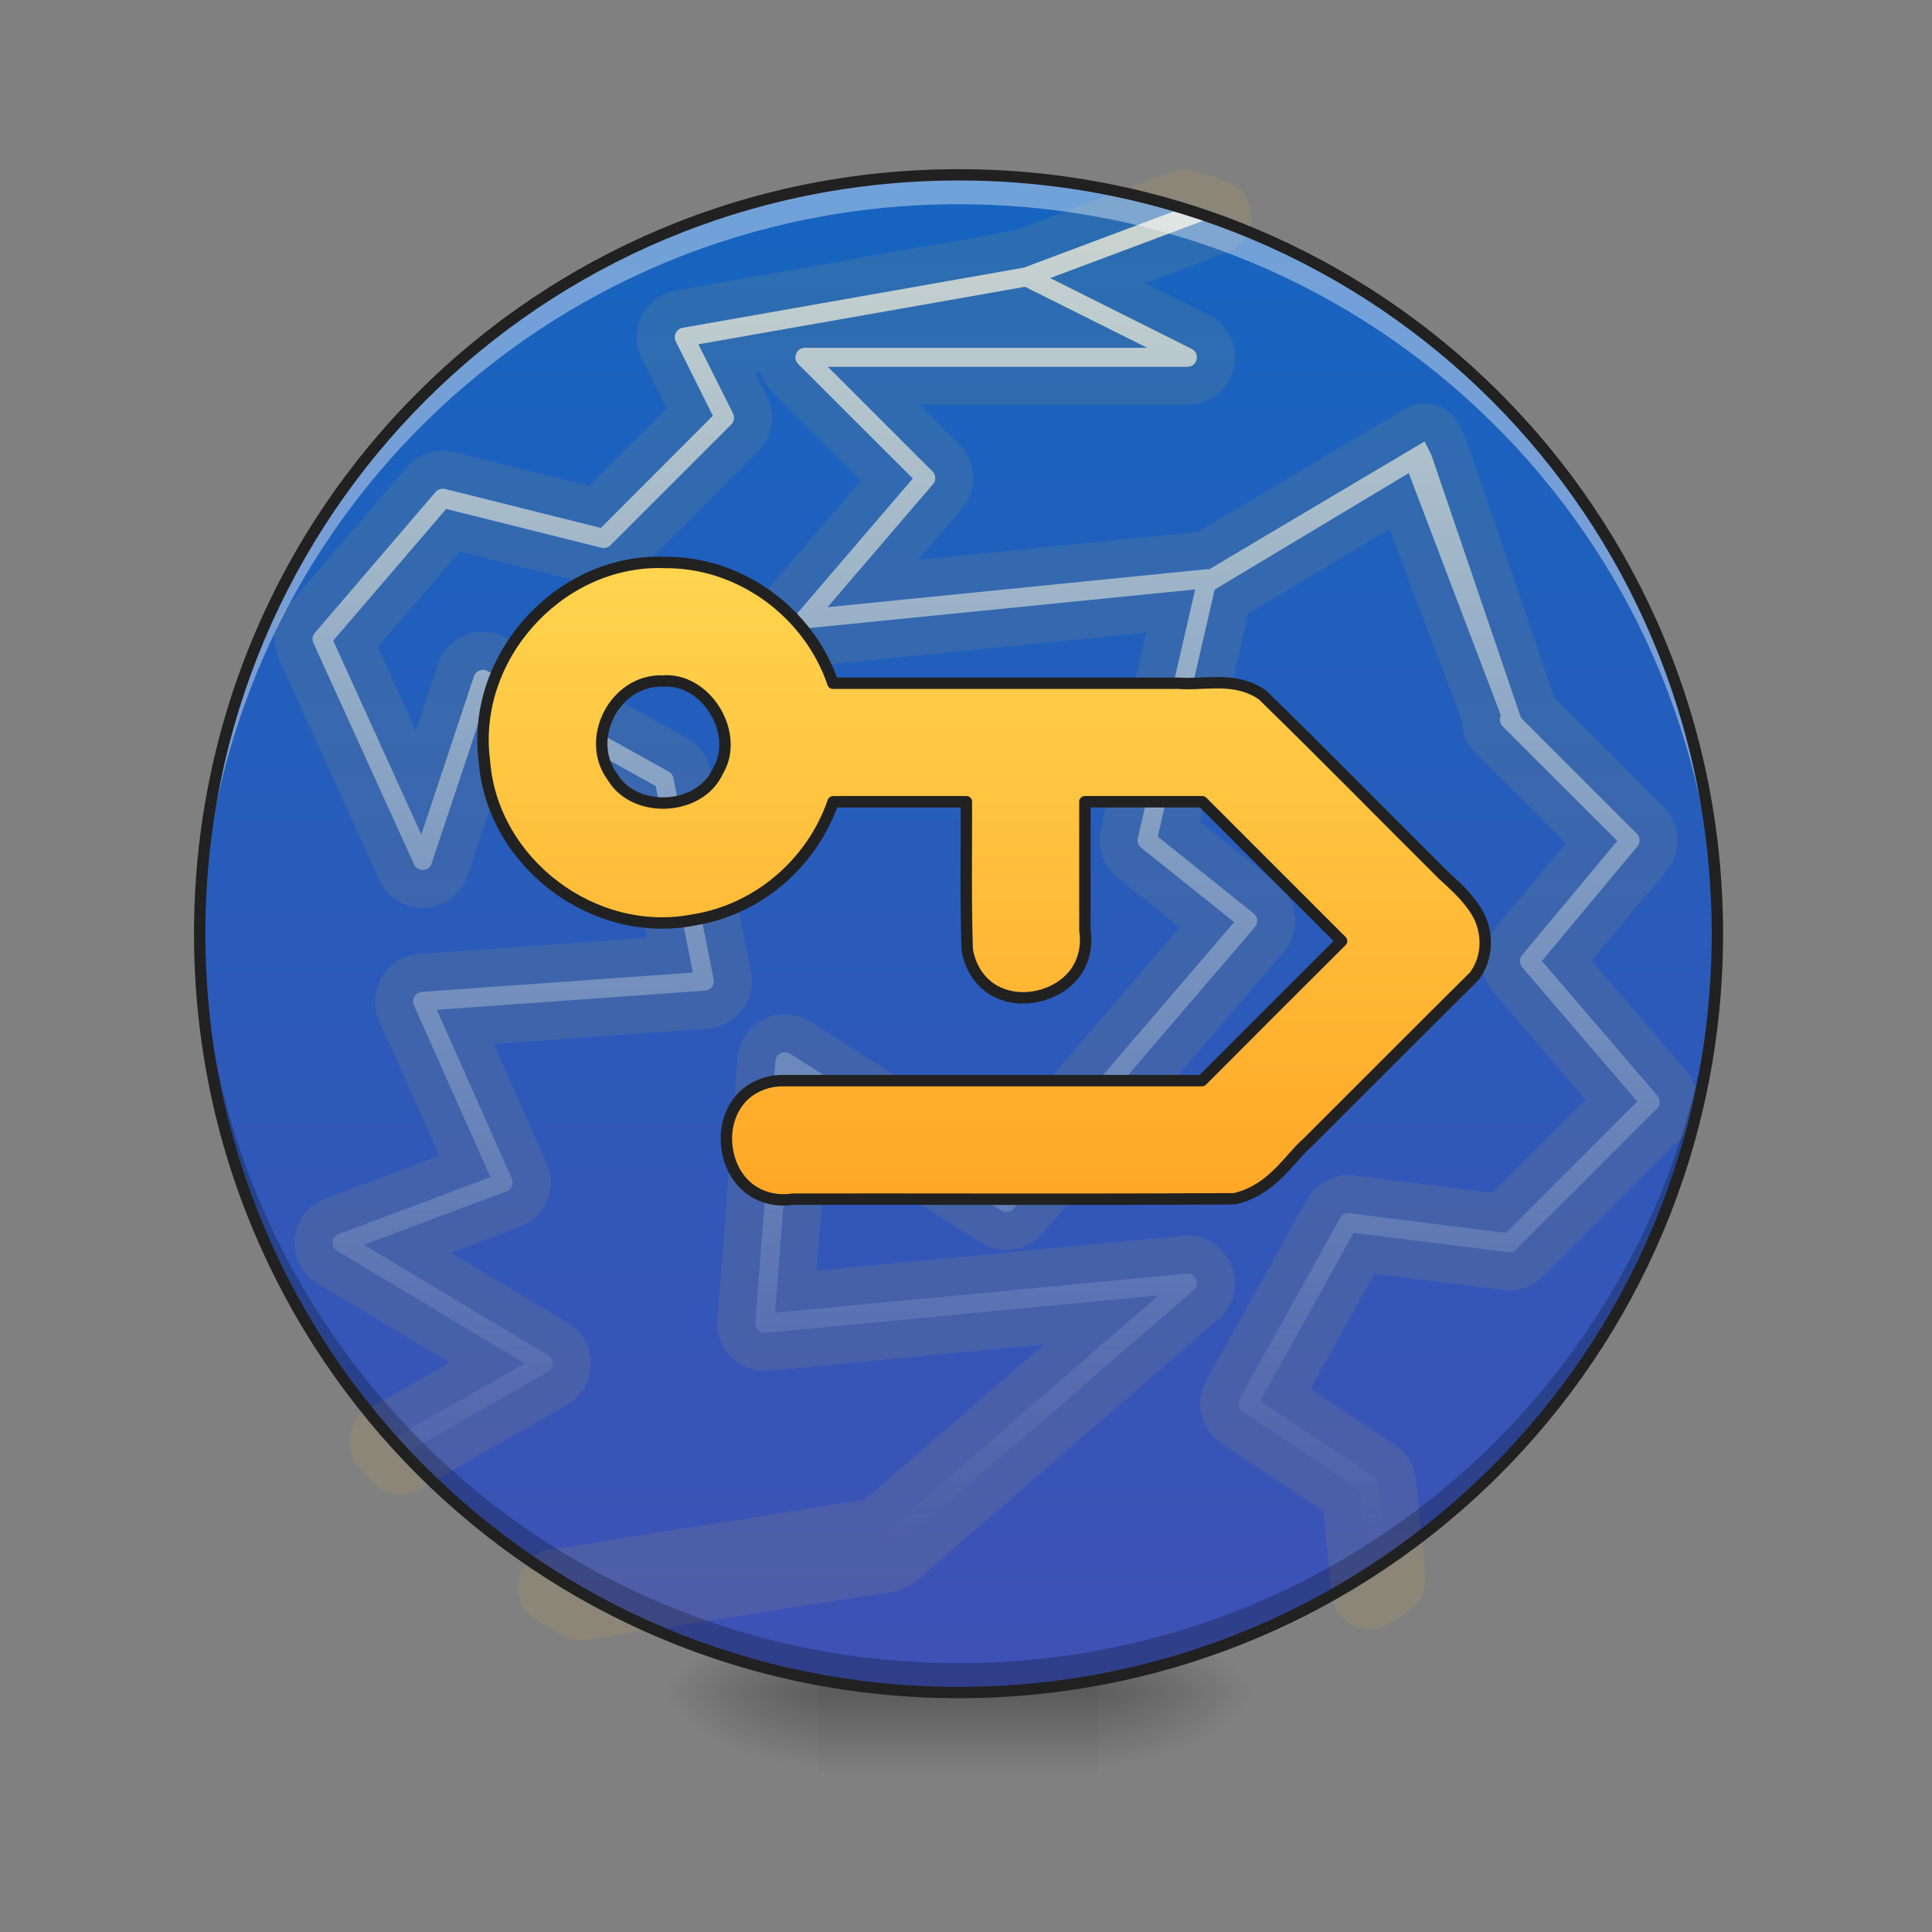 <?xml version="1.0" encoding="UTF-8"?>
<svg xmlns="http://www.w3.org/2000/svg" xmlns:xlink="http://www.w3.org/1999/xlink" width="48pt" height="48pt" viewBox="0 0 48 48" version="1.1">
<rect x="0" y="0" width="48" height="48" fill="#808080" stroke="none"/>
<defs>
<radialGradient id="radial0" gradientUnits="userSpaceOnUse" cx="450.909" cy="189.579" fx="450.909" fy="189.579" r="21.167" gradientTransform="matrix(0,-0.117,-0.211,-0,66.785,95.393)">
<stop offset="0" style="stop-color:rgb(0%,0%,0%);stop-opacity:0.314;"/>
<stop offset="0.222" style="stop-color:rgb(0%,0%,0%);stop-opacity:0.275;"/>
<stop offset="1" style="stop-color:rgb(0%,0%,0%);stop-opacity:0;"/>
</radialGradient>
<radialGradient id="radial1" gradientUnits="userSpaceOnUse" cx="450.909" cy="189.579" fx="450.909" fy="189.579" r="21.167" gradientTransform="matrix(-0,0.117,0.211,0,-19.155,-11.291)">
<stop offset="0" style="stop-color:rgb(0%,0%,0%);stop-opacity:0.314;"/>
<stop offset="0.222" style="stop-color:rgb(0%,0%,0%);stop-opacity:0.275;"/>
<stop offset="1" style="stop-color:rgb(0%,0%,0%);stop-opacity:0;"/>
</radialGradient>
<radialGradient id="radial2" gradientUnits="userSpaceOnUse" cx="450.909" cy="189.579" fx="450.909" fy="189.579" r="21.167" gradientTransform="matrix(-0,-0.117,0.211,-0,-19.155,95.393)">
<stop offset="0" style="stop-color:rgb(0%,0%,0%);stop-opacity:0.314;"/>
<stop offset="0.222" style="stop-color:rgb(0%,0%,0%);stop-opacity:0.275;"/>
<stop offset="1" style="stop-color:rgb(0%,0%,0%);stop-opacity:0;"/>
</radialGradient>
<radialGradient id="radial3" gradientUnits="userSpaceOnUse" cx="450.909" cy="189.579" fx="450.909" fy="189.579" r="21.167" gradientTransform="matrix(0,0.117,-0.211,0,66.785,-11.291)">
<stop offset="0" style="stop-color:rgb(0%,0%,0%);stop-opacity:0.314;"/>
<stop offset="0.222" style="stop-color:rgb(0%,0%,0%);stop-opacity:0.275;"/>
<stop offset="1" style="stop-color:rgb(0%,0%,0%);stop-opacity:0;"/>
</radialGradient>
<linearGradient id="linear0" gradientUnits="userSpaceOnUse" x1="255.323" y1="233.5" x2="255.323" y2="254.667" gradientTransform="matrix(0.02,0,0,0.094,18.698,20.158)">
<stop offset="0" style="stop-color:rgb(0%,0%,0%);stop-opacity:0.275;"/>
<stop offset="1" style="stop-color:rgb(0%,0%,0%);stop-opacity:0;"/>
</linearGradient>
<linearGradient id="linear1" gradientUnits="userSpaceOnUse" x1="254" y1="233.5" x2="254" y2="-168.667" gradientTransform="matrix(0.094,0,0,0.094,-0,20.158)">
<stop offset="0" style="stop-color:rgb(24.706%,31.765%,70.98%);stop-opacity:1;"/>
<stop offset="1" style="stop-color:rgb(8.235%,39.608%,75.294%);stop-opacity:1;"/>
</linearGradient>
<linearGradient id="linear2" gradientUnits="userSpaceOnUse" x1="960" y1="1535.118" x2="960" y2="175.118" gradientTransform="matrix(1,0,0,1,0,0)">
<stop offset="0" style="stop-color:rgb(81.961%,91.373%,99.216%);stop-opacity:0;"/>
<stop offset="1" style="stop-color:rgb(100%,98.039%,91.765%);stop-opacity:0.784;"/>
</linearGradient>
<linearGradient id="linear3" gradientUnits="userSpaceOnUse" x1="254" y1="101.208" x2="254" y2="-68.125" gradientTransform="matrix(3.78,0,0,3.78,0,812.598)">
<stop offset="0" style="stop-color:rgb(100%,65.49%,14.902%);stop-opacity:1;"/>
<stop offset="1" style="stop-color:rgb(100%,83.529%,30.98%);stop-opacity:1;"/>
</linearGradient>
</defs>
<g id="surface1">
<path style=" stroke:none;fill-rule:nonzero;fill:url(#radial0);" d="M 27.289 42.051 L 31.258 42.051 L 31.258 40.066 L 27.289 40.066 Z M 27.289 42.051 "/>
<path style=" stroke:none;fill-rule:nonzero;fill:url(#radial1);" d="M 20.34 42.051 L 16.371 42.051 L 16.371 44.035 L 20.34 44.035 Z M 20.34 42.051 "/>
<path style=" stroke:none;fill-rule:nonzero;fill:url(#radial2);" d="M 20.34 42.051 L 16.371 42.051 L 16.371 40.066 L 20.34 40.066 Z M 20.34 42.051 "/>
<path style=" stroke:none;fill-rule:nonzero;fill:url(#radial3);" d="M 27.289 42.051 L 31.258 42.051 L 31.258 44.035 L 27.289 44.035 Z M 27.289 42.051 "/>
<path style=" stroke:none;fill-rule:nonzero;fill:url(#linear0);" d="M 20.34 41.555 L 27.289 41.555 L 27.289 44.035 L 20.34 44.035 Z M 20.34 41.555 "/>
<path style=" stroke:none;fill-rule:nonzero;fill:url(#linear1);" d="M 23.816 4.344 C 34.227 4.344 42.668 12.785 42.668 23.199 C 42.668 33.609 34.227 42.051 23.816 42.051 C 13.402 42.051 4.961 33.609 4.961 23.199 C 4.961 12.785 13.402 4.344 23.816 4.344 Z M 23.816 4.344 "/>
<path style="fill-rule:nonzero;fill:url(#linear2);stroke-width:75.591;stroke-linecap:round;stroke-linejoin:round;stroke:rgb(100%,79.216%,15.686%);stroke-opacity:0.09;stroke-miterlimit:4;" d="M 1176.738 206.28 L 1017.541 265.959 L 678.36 325.796 C 672.062 326.898 668.755 333.669 671.589 339.338 L 708.436 413.189 L 597.108 524.674 L 442.32 485.938 C 438.856 485.151 435.077 486.253 432.872 488.93 L 312.884 628.916 C 310.364 631.751 309.892 635.687 311.466 638.994 L 411.457 858.973 C 414.921 866.846 426.259 866.217 428.935 858.186 L 485.308 688.911 L 651.591 781.185 L 688.596 966.522 L 419.33 985.733 C 412.874 986.205 408.78 992.976 411.299 998.96 L 487.355 1169.81 L 336.661 1226.34 C 329.26 1229.017 328.315 1239.094 335.086 1243.188 L 521.368 1354.989 L 384.845 1432.934 C 389.097 1437.816 393.348 1442.539 397.6 1447.421 L 544.672 1363.334 C 550.971 1359.713 551.129 1350.737 544.83 1346.958 L 361.698 1237.047 L 503.259 1183.981 C 508.455 1182.092 510.817 1176.266 508.613 1171.227 L 434.132 1003.526 L 700.721 984.473 C 706.389 984.158 710.326 978.804 709.224 973.293 L 669.227 773.312 C 668.755 770.478 667.023 768.273 664.661 766.856 L 484.521 666.865 C 479.482 664.031 472.868 666.551 470.979 672.062 L 418.7 829.37 L 331.149 636.632 L 443.422 505.778 L 597.738 544.357 C 600.888 545.145 604.352 544.2 606.714 541.838 L 726.702 421.85 C 729.537 418.858 730.324 414.606 728.434 410.827 L 694.107 342.172 L 1018.643 285.012 L 1140.049 345.636 L 799.924 345.636 C 791.578 345.636 787.326 355.872 793.31 361.855 L 907.158 475.545 L 792.838 608.918 C 787.326 615.374 792.523 625.452 800.868 624.507 L 1187.761 585.771 L 1130.758 832.991 C 1129.971 836.456 1131.231 840.235 1134.065 842.439 L 1226.497 916.448 L 998.172 1182.722 L 785.122 1047.144 C 778.981 1043.365 771.108 1047.302 770.635 1054.388 L 750.637 1314.363 C 750.165 1320.189 755.046 1325.07 760.872 1324.598 L 1151.544 1287.279 L 875.822 1526.154 L 552.231 1577.33 C 560.576 1582.526 568.922 1587.565 577.268 1592.446 L 881.491 1544.42 C 883.223 1544.105 884.797 1543.475 886.215 1542.215 L 1186.186 1282.24 C 1193.114 1276.256 1188.233 1264.919 1179.1 1265.706 L 770.32 1304.6 L 788.271 1071.551 L 994.866 1203.035 C 998.96 1205.554 1004.156 1204.767 1007.148 1201.303 L 1247.125 921.329 C 1250.589 917.235 1250.117 911.094 1245.865 907.787 L 1150.599 831.417 L 1207.129 585.928 L 1400.024 470.191 L 1491.511 710.956 C 1489.779 714.577 1490.409 718.986 1493.243 721.821 L 1607.248 835.668 L 1512.769 949.043 C 1509.777 952.665 1509.777 957.704 1512.769 961.326 L 1627.089 1094.699 L 1496.55 1225.237 L 1341.132 1205.712 C 1337.353 1205.239 1333.574 1207.129 1331.684 1210.593 L 1231.693 1390.576 C 1229.331 1394.828 1230.591 1400.181 1234.685 1403.016 L 1351.052 1480.489 L 1361.13 1581.424 C 1367.114 1577.645 1373.097 1573.866 1378.924 1569.929 L 1369.476 1474.19 C 1369.161 1471.356 1367.586 1468.836 1365.224 1467.262 L 1252.479 1392.151 L 1345.226 1225.237 L 1498.755 1244.448 C 1501.746 1244.921 1504.581 1243.818 1506.628 1241.771 L 1646.614 1101.785 C 1650.236 1098.32 1650.394 1092.652 1647.244 1089.03 L 1532.295 955.027 L 1627.246 841.18 C 1630.396 837.4 1630.081 831.889 1626.616 828.425 L 1511.509 713.318 L 1422.541 452.24 L 1415.77 438.698 L 1201.618 565.773 C 1200.988 565.773 1200.358 565.615 1199.728 565.615 C 1199.256 565.615 1198.626 565.773 1198.153 565.773 L 822.441 603.407 L 927.156 481.214 C 930.462 477.592 930.147 471.923 926.683 468.459 L 822.756 364.532 L 1180.045 364.532 C 1189.965 364.532 1193.114 351.148 1184.296 346.739 L 1043.68 276.352 L 1205.869 215.57 C 1196.264 212.263 1186.501 209.114 1176.738 206.28 Z M 1176.738 206.28 " transform="matrix(0.025,0,0,0.025,0,0)"/>
<path style=" stroke:none;fill-rule:nonzero;fill:rgb(100%,100%,100%);fill-opacity:0.392;" d="M 23.816 4.344 C 13.371 4.344 4.961 12.754 4.961 23.199 C 4.961 23.32 4.965 23.441 4.965 23.562 C 5.16 13.285 13.492 5.074 23.816 5.074 C 34.137 5.074 42.473 13.285 42.664 23.562 C 42.668 23.441 42.668 23.32 42.668 23.199 C 42.668 12.754 34.258 4.344 23.816 4.344 Z M 23.816 4.344 "/>
<path style=" stroke:none;fill-rule:nonzero;fill:rgb(0%,0%,0%);fill-opacity:0.235;" d="M 23.816 42.051 C 13.371 42.051 4.961 33.641 4.961 23.199 C 4.961 23.074 4.965 22.953 4.965 22.832 C 5.16 33.109 13.492 41.32 23.816 41.32 C 34.137 41.32 42.473 33.109 42.664 22.832 C 42.668 22.953 42.668 23.074 42.668 23.199 C 42.668 33.641 34.258 42.051 23.816 42.051 Z M 23.816 42.051 "/>
<path style=" stroke:none;fill-rule:nonzero;fill:rgb(12.941%,12.941%,12.941%);fill-opacity:1;" d="M 23.816 4.203 C 13.293 4.203 4.82 12.676 4.82 23.199 C 4.82 33.719 13.293 42.191 23.816 42.191 C 34.336 42.191 42.809 33.719 42.809 23.199 C 42.809 12.676 34.336 4.203 23.816 4.203 Z M 23.816 4.484 C 34.184 4.484 42.527 12.828 42.527 23.199 C 42.527 33.566 34.184 41.91 23.816 41.91 C 13.445 41.91 5.102 33.566 5.102 23.199 C 5.102 12.828 13.445 4.484 23.816 4.484 Z M 23.816 4.484 "/>
<path style="fill-rule:nonzero;fill:url(#linear3);stroke-width:11.339;stroke-linecap:round;stroke-linejoin:round;stroke:rgb(12.941%,12.941%,12.941%);stroke-opacity:1;stroke-miterlimit:4;" d="M 654.426 558.844 C 552.861 559.002 468.144 654.898 481.371 756.148 C 488.93 857.398 590.495 934.084 690.013 914.086 C 753.629 903.851 807.167 857.241 827.952 796.774 L 960.381 796.774 C 960.538 844.801 959.593 893.458 961.168 942.587 C 961.326 943.375 961.326 944.319 961.483 945.107 C 964.632 963.058 975.34 977.544 988.882 984.788 C 1002.424 992.031 1017.698 993.134 1031.555 989.984 C 1045.569 986.835 1058.797 979.434 1068.087 967.467 C 1076.59 956.287 1080.684 940.698 1078.165 924.636 L 1078.165 796.774 L 1194.847 796.774 C 1240.984 842.912 1287.121 889.049 1333.259 935.186 C 1286.964 981.324 1240.669 1027.618 1194.532 1073.913 L 779.453 1073.913 C 760.4 1073.441 743.551 1081.944 733.946 1094.541 C 724.183 1107.296 720.876 1122.885 722.136 1137.687 C 723.553 1152.488 729.379 1167.29 741.032 1178.155 C 752.369 1188.863 769.69 1194.532 787.799 1191.697 C 933.139 1191.54 1078.637 1192.17 1224.135 1191.382 C 1225.71 1191.382 1227.284 1191.225 1228.702 1190.91 C 1265.391 1181.462 1282.082 1150.284 1298.774 1136.112 C 1299.246 1135.797 1299.561 1135.325 1299.876 1135.01 C 1354.674 1080.369 1409.314 1025.414 1464.112 971.088 C 1465.057 970.301 1465.844 969.199 1466.474 968.254 C 1480.646 947.311 1477.339 922.274 1467.419 906.055 C 1457.656 889.994 1443.799 878.499 1434.036 869.366 L 1433.879 869.208 C 1433.879 869.208 1433.879 869.051 1433.721 869.051 C 1374.672 810.316 1316.095 750.48 1256.101 692.06 C 1255.313 691.115 1254.368 690.328 1253.266 689.698 C 1237.992 679.62 1221.143 678.203 1207.129 678.518 C 1193.272 678.675 1180.99 679.935 1172.014 678.99 C 1171.384 678.99 1170.754 678.99 1169.967 678.99 L 827.795 678.99 C 803.703 608.288 734.733 557.742 659.307 559.002 C 657.732 558.844 656 558.844 654.426 558.844 Z M 662.142 676.628 C 703.87 676.471 735.048 730.324 713.475 766.226 C 713.16 766.698 712.845 767.328 712.688 767.801 C 694.264 805.75 631.121 808.742 609.076 772.682 C 608.761 772.367 608.603 772.052 608.288 771.58 C 580.889 733.473 611.595 675.211 658.677 676.786 C 659.15 676.786 659.622 676.786 660.252 676.786 C 660.882 676.628 661.512 676.628 662.142 676.628 Z M 662.142 676.628 " transform="matrix(0.025,0,0,0.025,0,0)"/>
</g>
</svg>
